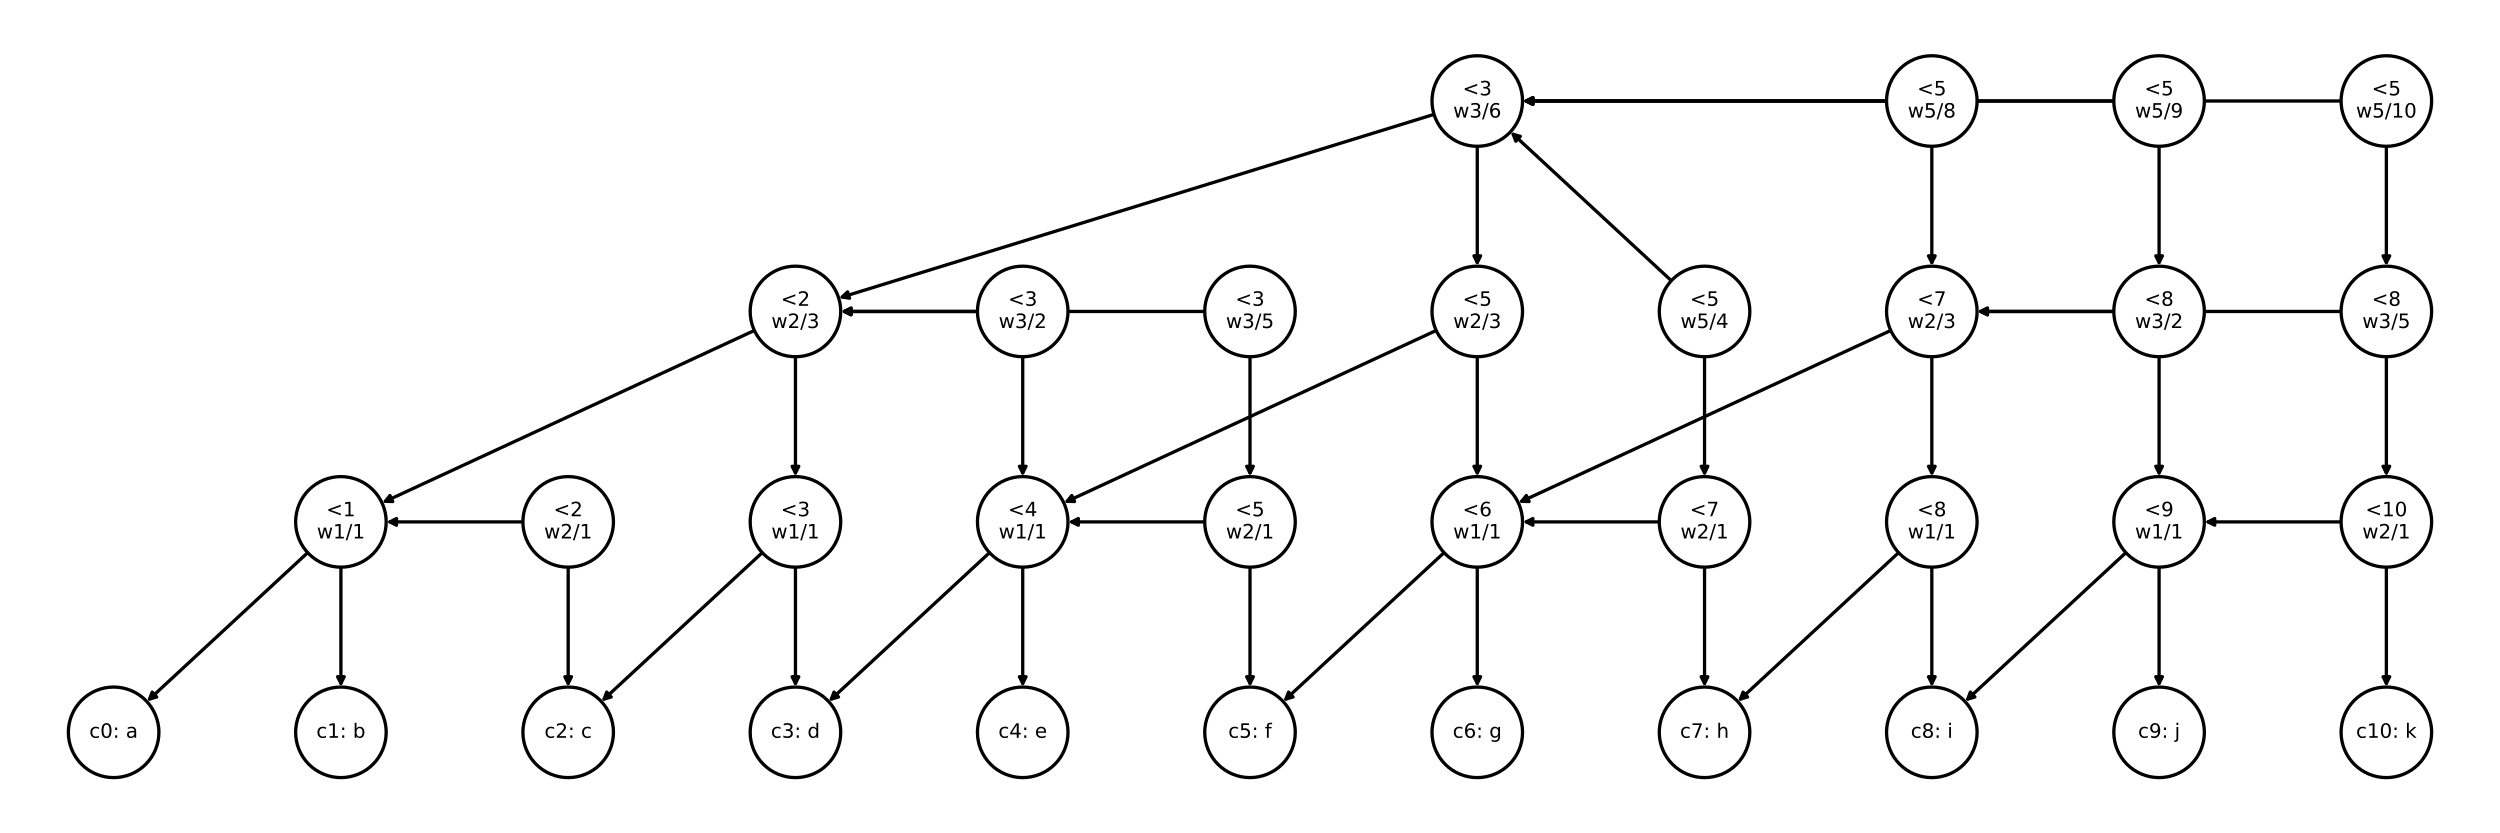 <?xml version="1.0" encoding="utf-8" standalone="no"?>
<!DOCTYPE svg PUBLIC "-//W3C//DTD SVG 1.1//EN"
  "http://www.w3.org/Graphics/SVG/1.1/DTD/svg11.dtd">
<!-- Created with matplotlib (https://matplotlib.org/) -->
<svg height="504pt" version="1.1" viewBox="0 0 1512 504" width="1512pt" xmlns="http://www.w3.org/2000/svg" xmlns:xlink="http://www.w3.org/1999/xlink">
 <defs>
  <style type="text/css">
*{stroke-linecap:butt;stroke-linejoin:round;}
  </style>
 </defs>
 <g id="figure_1">
  <g id="patch_1">
   <path d="M 0 504 
L 1512 504 
L 1512 0 
L 0 0 
z
" style="fill:#ffffff;"/>
  </g>
  <g id="axes_1">
   <g id="patch_2">
    <path clip-path="url(#p9172c54cca)" d="M 1168.364 315.636 
Q 1168.364 365.579 1168.364 413.287 
" style="fill:none;stroke:#000000;stroke-linecap:round;stroke-width:2;"/>
    <path clip-path="url(#p9172c54cca)" d="M 1170.364 409.287 
L 1168.364 413.287 
L 1166.364 409.287 
L 1170.364 409.287 
z
" style="stroke:#000000;stroke-linecap:round;stroke-width:2;"/>
   </g>
   <g id="patch_3">
    <path clip-path="url(#p9172c54cca)" d="M 1168.364 315.636 
Q 1109.684 369.969 1052.645 422.783 
" style="fill:none;stroke:#000000;stroke-linecap:round;stroke-width:2;"/>
    <path clip-path="url(#p9172c54cca)" d="M 1056.939 421.533 
L 1052.645 422.783 
L 1054.221 418.598 
L 1056.939 421.533 
z
" style="stroke:#000000;stroke-linecap:round;stroke-width:2;"/>
   </g>
   <g id="patch_4">
    <path clip-path="url(#p9172c54cca)" d="M 1030.909 315.636 
Q 975.876 315.636 923.078 315.636 
" style="fill:none;stroke:#000000;stroke-linecap:round;stroke-width:2;"/>
    <path clip-path="url(#p9172c54cca)" d="M 927.078 317.636 
L 923.078 315.636 
L 927.078 313.636 
L 927.078 317.636 
z
" style="stroke:#000000;stroke-linecap:round;stroke-width:2;"/>
   </g>
   <g id="patch_5">
    <path clip-path="url(#p9172c54cca)" d="M 1030.909 315.636 
Q 1030.909 365.579 1030.909 413.287 
" style="fill:none;stroke:#000000;stroke-linecap:round;stroke-width:2;"/>
    <path clip-path="url(#p9172c54cca)" d="M 1032.909 409.287 
L 1030.909 413.287 
L 1028.909 409.287 
L 1032.909 409.287 
z
" style="stroke:#000000;stroke-linecap:round;stroke-width:2;"/>
   </g>
   <g id="patch_6">
    <path clip-path="url(#p9172c54cca)" d="M 481.091 188.364 
Q 356.063 246.247 233.065 303.19 
" style="fill:none;stroke:#000000;stroke-linecap:round;stroke-width:2;"/>
    <path clip-path="url(#p9172c54cca)" d="M 237.535 303.325 
L 233.065 303.19 
L 235.855 299.695 
L 237.535 303.325 
z
" style="stroke:#000000;stroke-linecap:round;stroke-width:2;"/>
   </g>
   <g id="patch_7">
    <path clip-path="url(#p9172c54cca)" d="M 481.091 188.364 
Q 481.091 238.307 481.091 286.014 
" style="fill:none;stroke:#000000;stroke-linecap:round;stroke-width:2;"/>
    <path clip-path="url(#p9172c54cca)" d="M 483.091 282.014 
L 481.091 286.014 
L 479.091 282.014 
L 483.091 282.014 
z
" style="stroke:#000000;stroke-linecap:round;stroke-width:2;"/>
   </g>
   <g id="patch_8">
    <path clip-path="url(#p9172c54cca)" d="M 1168.364 61.091 
Q 1168.364 111.034 1168.364 158.741 
" style="fill:none;stroke:#000000;stroke-linecap:round;stroke-width:2;"/>
    <path clip-path="url(#p9172c54cca)" d="M 1170.364 154.741 
L 1168.364 158.741 
L 1166.364 154.741 
L 1170.364 154.741 
z
" style="stroke:#000000;stroke-linecap:round;stroke-width:2;"/>
   </g>
   <g id="patch_9">
    <path clip-path="url(#p9172c54cca)" d="M 1168.364 61.091 
Q 1044.603 61.091 923.078 61.091 
" style="fill:none;stroke:#000000;stroke-linecap:round;stroke-width:2;"/>
    <path clip-path="url(#p9172c54cca)" d="M 927.078 63.091 
L 923.078 61.091 
L 927.078 59.091 
L 927.078 63.091 
z
" style="stroke:#000000;stroke-linecap:round;stroke-width:2;"/>
   </g>
   <g id="patch_10">
    <path clip-path="url(#p9172c54cca)" d="M 893.455 61.091 
Q 700.356 120.689 509.394 179.628 
" style="fill:none;stroke:#000000;stroke-linecap:round;stroke-width:2;"/>
    <path clip-path="url(#p9172c54cca)" d="M 513.805 180.36 
L 509.394 179.628 
L 512.626 176.538 
L 513.805 180.36 
z
" style="stroke:#000000;stroke-linecap:round;stroke-width:2;"/>
   </g>
   <g id="patch_11">
    <path clip-path="url(#p9172c54cca)" d="M 893.455 61.091 
Q 893.455 111.034 893.455 158.741 
" style="fill:none;stroke:#000000;stroke-linecap:round;stroke-width:2;"/>
    <path clip-path="url(#p9172c54cca)" d="M 895.455 154.741 
L 893.455 158.741 
L 891.455 154.741 
L 895.455 154.741 
z
" style="stroke:#000000;stroke-linecap:round;stroke-width:2;"/>
   </g>
   <g id="patch_12">
    <path clip-path="url(#p9172c54cca)" d="M 1305.818 61.091 
Q 1113.33 61.091 923.077 61.091 
" style="fill:none;stroke:#000000;stroke-linecap:round;stroke-width:2;"/>
    <path clip-path="url(#p9172c54cca)" d="M 927.077 63.091 
L 923.077 61.091 
L 927.077 59.091 
L 927.077 63.091 
z
" style="stroke:#000000;stroke-linecap:round;stroke-width:2;"/>
   </g>
   <g id="patch_13">
    <path clip-path="url(#p9172c54cca)" d="M 1305.818 61.091 
Q 1305.818 111.034 1305.818 158.741 
" style="fill:none;stroke:#000000;stroke-linecap:round;stroke-width:2;"/>
    <path clip-path="url(#p9172c54cca)" d="M 1307.818 154.741 
L 1305.818 158.741 
L 1303.818 154.741 
L 1307.818 154.741 
z
" style="stroke:#000000;stroke-linecap:round;stroke-width:2;"/>
   </g>
   <g id="patch_14">
    <path clip-path="url(#p9172c54cca)" d="M 893.455 315.636 
Q 893.455 365.579 893.455 413.287 
" style="fill:none;stroke:#000000;stroke-linecap:round;stroke-width:2;"/>
    <path clip-path="url(#p9172c54cca)" d="M 895.455 409.287 
L 893.455 413.287 
L 891.455 409.287 
L 895.455 409.287 
z
" style="stroke:#000000;stroke-linecap:round;stroke-width:2;"/>
   </g>
   <g id="patch_15">
    <path clip-path="url(#p9172c54cca)" d="M 893.455 315.636 
Q 834.775 369.969 777.736 422.783 
" style="fill:none;stroke:#000000;stroke-linecap:round;stroke-width:2;"/>
    <path clip-path="url(#p9172c54cca)" d="M 782.03 421.533 
L 777.736 422.783 
L 779.312 418.598 
L 782.03 421.533 
z
" style="stroke:#000000;stroke-linecap:round;stroke-width:2;"/>
   </g>
   <g id="patch_16">
    <path clip-path="url(#p9172c54cca)" d="M 1443.273 188.364 
Q 1319.512 188.364 1197.987 188.364 
" style="fill:none;stroke:#000000;stroke-linecap:round;stroke-width:2;"/>
    <path clip-path="url(#p9172c54cca)" d="M 1201.987 190.364 
L 1197.987 188.364 
L 1201.987 186.364 
L 1201.987 190.364 
z
" style="stroke:#000000;stroke-linecap:round;stroke-width:2;"/>
   </g>
   <g id="patch_17">
    <path clip-path="url(#p9172c54cca)" d="M 1443.273 188.364 
Q 1443.273 238.307 1443.273 286.014 
" style="fill:none;stroke:#000000;stroke-linecap:round;stroke-width:2;"/>
    <path clip-path="url(#p9172c54cca)" d="M 1445.273 282.014 
L 1443.273 286.014 
L 1441.273 282.014 
L 1445.273 282.014 
z
" style="stroke:#000000;stroke-linecap:round;stroke-width:2;"/>
   </g>
   <g id="patch_18">
    <path clip-path="url(#p9172c54cca)" d="M 756 315.636 
Q 756 365.579 756 413.287 
" style="fill:none;stroke:#000000;stroke-linecap:round;stroke-width:2;"/>
    <path clip-path="url(#p9172c54cca)" d="M 758 409.287 
L 756 413.287 
L 754 409.287 
L 758 409.287 
z
" style="stroke:#000000;stroke-linecap:round;stroke-width:2;"/>
   </g>
   <g id="patch_19">
    <path clip-path="url(#p9172c54cca)" d="M 756 315.636 
Q 700.967 315.636 648.169 315.636 
" style="fill:none;stroke:#000000;stroke-linecap:round;stroke-width:2;"/>
    <path clip-path="url(#p9172c54cca)" d="M 652.169 317.636 
L 648.169 315.636 
L 652.169 313.636 
L 652.169 317.636 
z
" style="stroke:#000000;stroke-linecap:round;stroke-width:2;"/>
   </g>
   <g id="patch_20">
    <path clip-path="url(#p9172c54cca)" d="M 206.182 315.636 
Q 147.502 369.969 90.463 422.783 
" style="fill:none;stroke:#000000;stroke-linecap:round;stroke-width:2;"/>
    <path clip-path="url(#p9172c54cca)" d="M 94.757 421.533 
L 90.463 422.783 
L 92.039 418.598 
L 94.757 421.533 
z
" style="stroke:#000000;stroke-linecap:round;stroke-width:2;"/>
   </g>
   <g id="patch_21">
    <path clip-path="url(#p9172c54cca)" d="M 206.182 315.636 
Q 206.182 365.579 206.182 413.287 
" style="fill:none;stroke:#000000;stroke-linecap:round;stroke-width:2;"/>
    <path clip-path="url(#p9172c54cca)" d="M 208.182 409.287 
L 206.182 413.287 
L 204.182 409.287 
L 208.182 409.287 
z
" style="stroke:#000000;stroke-linecap:round;stroke-width:2;"/>
   </g>
   <g id="patch_22">
    <path clip-path="url(#p9172c54cca)" d="M 618.545 188.364 
Q 563.512 188.364 510.715 188.364 
" style="fill:none;stroke:#000000;stroke-linecap:round;stroke-width:2;"/>
    <path clip-path="url(#p9172c54cca)" d="M 514.715 190.364 
L 510.715 188.364 
L 514.715 186.364 
L 514.715 190.364 
z
" style="stroke:#000000;stroke-linecap:round;stroke-width:2;"/>
   </g>
   <g id="patch_23">
    <path clip-path="url(#p9172c54cca)" d="M 618.545 188.364 
Q 618.545 238.307 618.545 286.014 
" style="fill:none;stroke:#000000;stroke-linecap:round;stroke-width:2;"/>
    <path clip-path="url(#p9172c54cca)" d="M 620.545 282.014 
L 618.545 286.014 
L 616.545 282.014 
L 620.545 282.014 
z
" style="stroke:#000000;stroke-linecap:round;stroke-width:2;"/>
   </g>
   <g id="patch_24">
    <path clip-path="url(#p9172c54cca)" d="M 1030.909 188.364 
Q 972.229 134.031 915.19 81.217 
" style="fill:none;stroke:#000000;stroke-linecap:round;stroke-width:2;"/>
    <path clip-path="url(#p9172c54cca)" d="M 916.767 85.402 
L 915.19 81.217 
L 919.484 82.467 
L 916.767 85.402 
z
" style="stroke:#000000;stroke-linecap:round;stroke-width:2;"/>
   </g>
   <g id="patch_25">
    <path clip-path="url(#p9172c54cca)" d="M 1030.909 188.364 
Q 1030.909 238.307 1030.909 286.014 
" style="fill:none;stroke:#000000;stroke-linecap:round;stroke-width:2;"/>
    <path clip-path="url(#p9172c54cca)" d="M 1032.909 282.014 
L 1030.909 286.014 
L 1028.909 282.014 
L 1032.909 282.014 
z
" style="stroke:#000000;stroke-linecap:round;stroke-width:2;"/>
   </g>
   <g id="patch_26">
    <path clip-path="url(#p9172c54cca)" d="M 1168.364 188.364 
Q 1043.336 246.247 920.338 303.19 
" style="fill:none;stroke:#000000;stroke-linecap:round;stroke-width:2;"/>
    <path clip-path="url(#p9172c54cca)" d="M 924.808 303.325 
L 920.338 303.19 
L 923.127 299.695 
L 924.808 303.325 
z
" style="stroke:#000000;stroke-linecap:round;stroke-width:2;"/>
   </g>
   <g id="patch_27">
    <path clip-path="url(#p9172c54cca)" d="M 1168.364 188.364 
Q 1168.364 238.307 1168.364 286.014 
" style="fill:none;stroke:#000000;stroke-linecap:round;stroke-width:2;"/>
    <path clip-path="url(#p9172c54cca)" d="M 1170.364 282.014 
L 1168.364 286.014 
L 1166.364 282.014 
L 1170.364 282.014 
z
" style="stroke:#000000;stroke-linecap:round;stroke-width:2;"/>
   </g>
   <g id="patch_28">
    <path clip-path="url(#p9172c54cca)" d="M 618.545 315.636 
Q 618.545 365.579 618.545 413.287 
" style="fill:none;stroke:#000000;stroke-linecap:round;stroke-width:2;"/>
    <path clip-path="url(#p9172c54cca)" d="M 620.545 409.287 
L 618.545 413.287 
L 616.545 409.287 
L 620.545 409.287 
z
" style="stroke:#000000;stroke-linecap:round;stroke-width:2;"/>
   </g>
   <g id="patch_29">
    <path clip-path="url(#p9172c54cca)" d="M 618.545 315.636 
Q 559.866 369.969 502.827 422.783 
" style="fill:none;stroke:#000000;stroke-linecap:round;stroke-width:2;"/>
    <path clip-path="url(#p9172c54cca)" d="M 507.121 421.533 
L 502.827 422.783 
L 504.403 418.598 
L 507.121 421.533 
z
" style="stroke:#000000;stroke-linecap:round;stroke-width:2;"/>
   </g>
   <g id="patch_30">
    <path clip-path="url(#p9172c54cca)" d="M 893.455 188.364 
Q 893.455 238.307 893.455 286.014 
" style="fill:none;stroke:#000000;stroke-linecap:round;stroke-width:2;"/>
    <path clip-path="url(#p9172c54cca)" d="M 895.455 282.014 
L 893.455 286.014 
L 891.455 282.014 
L 895.455 282.014 
z
" style="stroke:#000000;stroke-linecap:round;stroke-width:2;"/>
   </g>
   <g id="patch_31">
    <path clip-path="url(#p9172c54cca)" d="M 893.455 188.364 
Q 768.427 246.247 645.429 303.19 
" style="fill:none;stroke:#000000;stroke-linecap:round;stroke-width:2;"/>
    <path clip-path="url(#p9172c54cca)" d="M 649.899 303.325 
L 645.429 303.19 
L 648.218 299.695 
L 649.899 303.325 
z
" style="stroke:#000000;stroke-linecap:round;stroke-width:2;"/>
   </g>
   <g id="patch_32">
    <path clip-path="url(#p9172c54cca)" d="M 481.091 315.636 
Q 481.091 365.579 481.091 413.287 
" style="fill:none;stroke:#000000;stroke-linecap:round;stroke-width:2;"/>
    <path clip-path="url(#p9172c54cca)" d="M 483.091 409.287 
L 481.091 413.287 
L 479.091 409.287 
L 483.091 409.287 
z
" style="stroke:#000000;stroke-linecap:round;stroke-width:2;"/>
   </g>
   <g id="patch_33">
    <path clip-path="url(#p9172c54cca)" d="M 481.091 315.636 
Q 422.411 369.969 365.372 422.783 
" style="fill:none;stroke:#000000;stroke-linecap:round;stroke-width:2;"/>
    <path clip-path="url(#p9172c54cca)" d="M 369.666 421.533 
L 365.372 422.783 
L 366.948 418.598 
L 369.666 421.533 
z
" style="stroke:#000000;stroke-linecap:round;stroke-width:2;"/>
   </g>
   <g id="patch_34">
    <path clip-path="url(#p9172c54cca)" d="M 1305.818 315.636 
Q 1247.138 369.969 1190.099 422.783 
" style="fill:none;stroke:#000000;stroke-linecap:round;stroke-width:2;"/>
    <path clip-path="url(#p9172c54cca)" d="M 1194.393 421.533 
L 1190.099 422.783 
L 1191.676 418.598 
L 1194.393 421.533 
z
" style="stroke:#000000;stroke-linecap:round;stroke-width:2;"/>
   </g>
   <g id="patch_35">
    <path clip-path="url(#p9172c54cca)" d="M 1305.818 315.636 
Q 1305.818 365.579 1305.818 413.287 
" style="fill:none;stroke:#000000;stroke-linecap:round;stroke-width:2;"/>
    <path clip-path="url(#p9172c54cca)" d="M 1307.818 409.287 
L 1305.818 413.287 
L 1303.818 409.287 
L 1307.818 409.287 
z
" style="stroke:#000000;stroke-linecap:round;stroke-width:2;"/>
   </g>
   <g id="patch_36">
    <path clip-path="url(#p9172c54cca)" d="M 343.636 315.636 
Q 288.603 315.636 235.806 315.636 
" style="fill:none;stroke:#000000;stroke-linecap:round;stroke-width:2;"/>
    <path clip-path="url(#p9172c54cca)" d="M 239.806 317.636 
L 235.806 315.636 
L 239.806 313.636 
L 239.806 317.636 
z
" style="stroke:#000000;stroke-linecap:round;stroke-width:2;"/>
   </g>
   <g id="patch_37">
    <path clip-path="url(#p9172c54cca)" d="M 343.636 315.636 
Q 343.636 365.579 343.636 413.287 
" style="fill:none;stroke:#000000;stroke-linecap:round;stroke-width:2;"/>
    <path clip-path="url(#p9172c54cca)" d="M 345.636 409.287 
L 343.636 413.287 
L 341.636 409.287 
L 345.636 409.287 
z
" style="stroke:#000000;stroke-linecap:round;stroke-width:2;"/>
   </g>
   <g id="patch_38">
    <path clip-path="url(#p9172c54cca)" d="M 756 188.364 
Q 632.239 188.364 510.715 188.364 
" style="fill:none;stroke:#000000;stroke-linecap:round;stroke-width:2;"/>
    <path clip-path="url(#p9172c54cca)" d="M 514.715 190.364 
L 510.715 188.364 
L 514.715 186.364 
L 514.715 190.364 
z
" style="stroke:#000000;stroke-linecap:round;stroke-width:2;"/>
   </g>
   <g id="patch_39">
    <path clip-path="url(#p9172c54cca)" d="M 756 188.364 
Q 756 238.307 756 286.014 
" style="fill:none;stroke:#000000;stroke-linecap:round;stroke-width:2;"/>
    <path clip-path="url(#p9172c54cca)" d="M 758 282.014 
L 756 286.014 
L 754 282.014 
L 758 282.014 
z
" style="stroke:#000000;stroke-linecap:round;stroke-width:2;"/>
   </g>
   <g id="patch_40">
    <path clip-path="url(#p9172c54cca)" d="M 1305.818 188.364 
Q 1250.785 188.364 1197.987 188.364 
" style="fill:none;stroke:#000000;stroke-linecap:round;stroke-width:2;"/>
    <path clip-path="url(#p9172c54cca)" d="M 1201.987 190.364 
L 1197.987 188.364 
L 1201.987 186.364 
L 1201.987 190.364 
z
" style="stroke:#000000;stroke-linecap:round;stroke-width:2;"/>
   </g>
   <g id="patch_41">
    <path clip-path="url(#p9172c54cca)" d="M 1305.818 188.364 
Q 1305.818 238.307 1305.818 286.014 
" style="fill:none;stroke:#000000;stroke-linecap:round;stroke-width:2;"/>
    <path clip-path="url(#p9172c54cca)" d="M 1307.818 282.014 
L 1305.818 286.014 
L 1303.818 282.014 
L 1307.818 282.014 
z
" style="stroke:#000000;stroke-linecap:round;stroke-width:2;"/>
   </g>
   <g id="patch_42">
    <path clip-path="url(#p9172c54cca)" d="M 1443.273 61.091 
Q 1182.057 61.091 923.078 61.091 
" style="fill:none;stroke:#000000;stroke-linecap:round;stroke-width:2;"/>
    <path clip-path="url(#p9172c54cca)" d="M 927.078 63.091 
L 923.078 61.091 
L 927.078 59.091 
L 927.078 63.091 
z
" style="stroke:#000000;stroke-linecap:round;stroke-width:2;"/>
   </g>
   <g id="patch_43">
    <path clip-path="url(#p9172c54cca)" d="M 1443.273 61.091 
Q 1443.273 111.034 1443.273 158.741 
" style="fill:none;stroke:#000000;stroke-linecap:round;stroke-width:2;"/>
    <path clip-path="url(#p9172c54cca)" d="M 1445.273 154.741 
L 1443.273 158.741 
L 1441.273 154.741 
L 1445.273 154.741 
z
" style="stroke:#000000;stroke-linecap:round;stroke-width:2;"/>
   </g>
   <g id="patch_44">
    <path clip-path="url(#p9172c54cca)" d="M 1443.273 315.636 
Q 1388.239 315.636 1335.442 315.636 
" style="fill:none;stroke:#000000;stroke-linecap:round;stroke-width:2;"/>
    <path clip-path="url(#p9172c54cca)" d="M 1339.442 317.636 
L 1335.442 315.636 
L 1339.442 313.636 
L 1339.442 317.636 
z
" style="stroke:#000000;stroke-linecap:round;stroke-width:2;"/>
   </g>
   <g id="patch_45">
    <path clip-path="url(#p9172c54cca)" d="M 1443.273 315.636 
Q 1443.273 365.579 1443.273 413.287 
" style="fill:none;stroke:#000000;stroke-linecap:round;stroke-width:2;"/>
    <path clip-path="url(#p9172c54cca)" d="M 1445.273 409.287 
L 1443.273 413.287 
L 1441.273 409.287 
L 1445.273 409.287 
z
" style="stroke:#000000;stroke-linecap:round;stroke-width:2;"/>
   </g>
   <g id="PathCollection_1">
    <defs>
     <path d="M 0 27.386 
C 7.263 27.386 14.229 24.501 19.365 19.365 
C 24.501 14.229 27.386 7.263 27.386 0 
C 27.386 -7.263 24.501 -14.229 19.365 -19.365 
C 14.229 -24.501 7.263 -27.386 0 -27.386 
C -7.263 -27.386 -14.229 -24.501 -19.365 -19.365 
C -24.501 -14.229 -27.386 -7.263 -27.386 0 
C -27.386 7.263 -24.501 14.229 -19.365 19.365 
C -14.229 24.501 -7.263 27.386 0 27.386 
z
" id="md5eb8a6f11" style="stroke:#000000;stroke-width:2;"/>
    </defs>
    <g clip-path="url(#p9172c54cca)">
     <use style="fill:#ffffff;stroke:#000000;stroke-width:2;" x="481.091" xlink:href="#md5eb8a6f11" y="442.909"/>
     <use style="fill:#ffffff;stroke:#000000;stroke-width:2;" x="68.727" xlink:href="#md5eb8a6f11" y="442.909"/>
     <use style="fill:#ffffff;stroke:#000000;stroke-width:2;" x="1168.364" xlink:href="#md5eb8a6f11" y="315.636"/>
     <use style="fill:#ffffff;stroke:#000000;stroke-width:2;" x="1030.909" xlink:href="#md5eb8a6f11" y="315.636"/>
     <use style="fill:#ffffff;stroke:#000000;stroke-width:2;" x="481.091" xlink:href="#md5eb8a6f11" y="188.364"/>
     <use style="fill:#ffffff;stroke:#000000;stroke-width:2;" x="1168.364" xlink:href="#md5eb8a6f11" y="61.091"/>
     <use style="fill:#ffffff;stroke:#000000;stroke-width:2;" x="893.455" xlink:href="#md5eb8a6f11" y="61.091"/>
     <use style="fill:#ffffff;stroke:#000000;stroke-width:2;" x="343.636" xlink:href="#md5eb8a6f11" y="442.909"/>
     <use style="fill:#ffffff;stroke:#000000;stroke-width:2;" x="1305.818" xlink:href="#md5eb8a6f11" y="61.091"/>
     <use style="fill:#ffffff;stroke:#000000;stroke-width:2;" x="893.455" xlink:href="#md5eb8a6f11" y="315.636"/>
     <use style="fill:#ffffff;stroke:#000000;stroke-width:2;" x="1305.818" xlink:href="#md5eb8a6f11" y="442.909"/>
     <use style="fill:#ffffff;stroke:#000000;stroke-width:2;" x="1443.273" xlink:href="#md5eb8a6f11" y="188.364"/>
     <use style="fill:#ffffff;stroke:#000000;stroke-width:2;" x="618.545" xlink:href="#md5eb8a6f11" y="442.909"/>
     <use style="fill:#ffffff;stroke:#000000;stroke-width:2;" x="756" xlink:href="#md5eb8a6f11" y="315.636"/>
     <use style="fill:#ffffff;stroke:#000000;stroke-width:2;" x="206.182" xlink:href="#md5eb8a6f11" y="315.636"/>
     <use style="fill:#ffffff;stroke:#000000;stroke-width:2;" x="1443.273" xlink:href="#md5eb8a6f11" y="442.909"/>
     <use style="fill:#ffffff;stroke:#000000;stroke-width:2;" x="1030.909" xlink:href="#md5eb8a6f11" y="442.909"/>
     <use style="fill:#ffffff;stroke:#000000;stroke-width:2;" x="618.545" xlink:href="#md5eb8a6f11" y="188.364"/>
     <use style="fill:#ffffff;stroke:#000000;stroke-width:2;" x="1168.364" xlink:href="#md5eb8a6f11" y="442.909"/>
     <use style="fill:#ffffff;stroke:#000000;stroke-width:2;" x="1030.909" xlink:href="#md5eb8a6f11" y="188.364"/>
     <use style="fill:#ffffff;stroke:#000000;stroke-width:2;" x="1168.364" xlink:href="#md5eb8a6f11" y="188.364"/>
     <use style="fill:#ffffff;stroke:#000000;stroke-width:2;" x="618.545" xlink:href="#md5eb8a6f11" y="315.636"/>
     <use style="fill:#ffffff;stroke:#000000;stroke-width:2;" x="893.455" xlink:href="#md5eb8a6f11" y="188.364"/>
     <use style="fill:#ffffff;stroke:#000000;stroke-width:2;" x="481.091" xlink:href="#md5eb8a6f11" y="315.636"/>
     <use style="fill:#ffffff;stroke:#000000;stroke-width:2;" x="1305.818" xlink:href="#md5eb8a6f11" y="315.636"/>
     <use style="fill:#ffffff;stroke:#000000;stroke-width:2;" x="893.455" xlink:href="#md5eb8a6f11" y="442.909"/>
     <use style="fill:#ffffff;stroke:#000000;stroke-width:2;" x="343.636" xlink:href="#md5eb8a6f11" y="315.636"/>
     <use style="fill:#ffffff;stroke:#000000;stroke-width:2;" x="756" xlink:href="#md5eb8a6f11" y="188.364"/>
     <use style="fill:#ffffff;stroke:#000000;stroke-width:2;" x="1305.818" xlink:href="#md5eb8a6f11" y="188.364"/>
     <use style="fill:#ffffff;stroke:#000000;stroke-width:2;" x="1443.273" xlink:href="#md5eb8a6f11" y="61.091"/>
     <use style="fill:#ffffff;stroke:#000000;stroke-width:2;" x="756" xlink:href="#md5eb8a6f11" y="442.909"/>
     <use style="fill:#ffffff;stroke:#000000;stroke-width:2;" x="206.182" xlink:href="#md5eb8a6f11" y="442.909"/>
     <use style="fill:#ffffff;stroke:#000000;stroke-width:2;" x="1443.273" xlink:href="#md5eb8a6f11" y="315.636"/>
    </g>
   </g>
   <g id="text_1">
    <g clip-path="url(#p9172c54cca)">
     <!-- c3: d -->
     <defs>
      <path d="M 48.781 52.594 
L 48.781 44.188 
Q 44.969 46.297 41.141 47.344 
Q 37.312 48.391 33.406 48.391 
Q 24.656 48.391 19.812 42.844 
Q 14.984 37.312 14.984 27.297 
Q 14.984 17.281 19.812 11.734 
Q 24.656 6.203 33.406 6.203 
Q 37.312 6.203 41.141 7.25 
Q 44.969 8.297 48.781 10.406 
L 48.781 2.094 
Q 45.016 0.344 40.984 -0.531 
Q 36.969 -1.422 32.422 -1.422 
Q 20.062 -1.422 12.781 6.344 
Q 5.516 14.109 5.516 27.297 
Q 5.516 40.672 12.859 48.328 
Q 20.219 56 33.016 56 
Q 37.156 56 41.109 55.141 
Q 45.062 54.297 48.781 52.594 
z
" id="DejaVuSans-99"/>
      <path d="M 40.578 39.312 
Q 47.656 37.797 51.625 33 
Q 55.609 28.219 55.609 21.188 
Q 55.609 10.406 48.188 4.484 
Q 40.766 -1.422 27.094 -1.422 
Q 22.516 -1.422 17.656 -0.516 
Q 12.797 0.391 7.625 2.203 
L 7.625 11.719 
Q 11.719 9.328 16.594 8.109 
Q 21.484 6.891 26.812 6.891 
Q 36.078 6.891 40.938 10.547 
Q 45.797 14.203 45.797 21.188 
Q 45.797 27.641 41.281 31.266 
Q 36.766 34.906 28.719 34.906 
L 20.219 34.906 
L 20.219 43.016 
L 29.109 43.016 
Q 36.375 43.016 40.234 45.922 
Q 44.094 48.828 44.094 54.297 
Q 44.094 59.906 40.109 62.906 
Q 36.141 65.922 28.719 65.922 
Q 24.656 65.922 20.016 65.031 
Q 15.375 64.156 9.812 62.312 
L 9.812 71.094 
Q 15.438 72.656 20.344 73.438 
Q 25.25 74.219 29.594 74.219 
Q 40.828 74.219 47.359 69.109 
Q 53.906 64.016 53.906 55.328 
Q 53.906 49.266 50.438 45.094 
Q 46.969 40.922 40.578 39.312 
z
" id="DejaVuSans-51"/>
      <path d="M 11.719 12.406 
L 22.016 12.406 
L 22.016 0 
L 11.719 0 
z
M 11.719 51.703 
L 22.016 51.703 
L 22.016 39.312 
L 11.719 39.312 
z
" id="DejaVuSans-58"/>
      <path id="DejaVuSans-32"/>
      <path d="M 45.406 46.391 
L 45.406 75.984 
L 54.391 75.984 
L 54.391 0 
L 45.406 0 
L 45.406 8.203 
Q 42.578 3.328 38.25 0.953 
Q 33.938 -1.422 27.875 -1.422 
Q 17.969 -1.422 11.734 6.484 
Q 5.516 14.406 5.516 27.297 
Q 5.516 40.188 11.734 48.094 
Q 17.969 56 27.875 56 
Q 33.938 56 38.25 53.625 
Q 42.578 51.266 45.406 46.391 
z
M 14.797 27.297 
Q 14.797 17.391 18.875 11.75 
Q 22.953 6.109 30.078 6.109 
Q 37.203 6.109 41.297 11.75 
Q 45.406 17.391 45.406 27.297 
Q 45.406 37.203 41.297 42.844 
Q 37.203 48.484 30.078 48.484 
Q 22.953 48.484 18.875 42.844 
Q 14.797 37.203 14.797 27.297 
z
" id="DejaVuSans-100"/>
     </defs>
     <g transform="translate(466.237 446.22)scale(0.12 -0.12)">
      <use xlink:href="#DejaVuSans-99"/>
      <use x="54.98" xlink:href="#DejaVuSans-51"/>
      <use x="118.604" xlink:href="#DejaVuSans-58"/>
      <use x="152.295" xlink:href="#DejaVuSans-32"/>
      <use x="184.082" xlink:href="#DejaVuSans-100"/>
     </g>
    </g>
   </g>
   <g id="text_2">
    <g clip-path="url(#p9172c54cca)">
     <!-- c0: a -->
     <defs>
      <path d="M 31.781 66.406 
Q 24.172 66.406 20.328 58.906 
Q 16.5 51.422 16.5 36.375 
Q 16.5 21.391 20.328 13.891 
Q 24.172 6.391 31.781 6.391 
Q 39.453 6.391 43.281 13.891 
Q 47.125 21.391 47.125 36.375 
Q 47.125 51.422 43.281 58.906 
Q 39.453 66.406 31.781 66.406 
z
M 31.781 74.219 
Q 44.047 74.219 50.516 64.516 
Q 56.984 54.828 56.984 36.375 
Q 56.984 17.969 50.516 8.266 
Q 44.047 -1.422 31.781 -1.422 
Q 19.531 -1.422 13.062 8.266 
Q 6.594 17.969 6.594 36.375 
Q 6.594 54.828 13.062 64.516 
Q 19.531 74.219 31.781 74.219 
z
" id="DejaVuSans-48"/>
      <path d="M 34.281 27.484 
Q 23.391 27.484 19.188 25 
Q 14.984 22.516 14.984 16.5 
Q 14.984 11.719 18.141 8.906 
Q 21.297 6.109 26.703 6.109 
Q 34.188 6.109 38.703 11.406 
Q 43.219 16.703 43.219 25.484 
L 43.219 27.484 
z
M 52.203 31.203 
L 52.203 0 
L 43.219 0 
L 43.219 8.297 
Q 40.141 3.328 35.547 0.953 
Q 30.953 -1.422 24.312 -1.422 
Q 15.922 -1.422 10.953 3.297 
Q 6 8.016 6 15.922 
Q 6 25.141 12.172 29.828 
Q 18.359 34.516 30.609 34.516 
L 43.219 34.516 
L 43.219 35.406 
Q 43.219 41.609 39.141 45 
Q 35.062 48.391 27.688 48.391 
Q 23 48.391 18.547 47.266 
Q 14.109 46.141 10.016 43.891 
L 10.016 52.203 
Q 14.938 54.109 19.578 55.047 
Q 24.219 56 28.609 56 
Q 40.484 56 46.344 49.844 
Q 52.203 43.703 52.203 31.203 
z
" id="DejaVuSans-97"/>
     </defs>
     <g transform="translate(54.006 446.22)scale(0.12 -0.12)">
      <use xlink:href="#DejaVuSans-99"/>
      <use x="54.98" xlink:href="#DejaVuSans-48"/>
      <use x="118.604" xlink:href="#DejaVuSans-58"/>
      <use x="152.295" xlink:href="#DejaVuSans-32"/>
      <use x="184.082" xlink:href="#DejaVuSans-97"/>
     </g>
    </g>
   </g>
   <g id="text_3">
    <g clip-path="url(#p9172c54cca)">
     <!-- &lt;8 -->
     <defs>
      <path d="M 73.188 49.219 
L 22.797 31.297 
L 73.188 13.484 
L 73.188 4.594 
L 10.594 27.297 
L 10.594 35.406 
L 73.188 58.109 
z
" id="DejaVuSans-60"/>
      <path d="M 31.781 34.625 
Q 24.75 34.625 20.719 30.859 
Q 16.703 27.094 16.703 20.516 
Q 16.703 13.922 20.719 10.156 
Q 24.75 6.391 31.781 6.391 
Q 38.812 6.391 42.859 10.172 
Q 46.922 13.969 46.922 20.516 
Q 46.922 27.094 42.891 30.859 
Q 38.875 34.625 31.781 34.625 
z
M 21.922 38.812 
Q 15.578 40.375 12.031 44.719 
Q 8.5 49.078 8.5 55.328 
Q 8.5 64.062 14.719 69.141 
Q 20.953 74.219 31.781 74.219 
Q 42.672 74.219 48.875 69.141 
Q 55.078 64.062 55.078 55.328 
Q 55.078 49.078 51.531 44.719 
Q 48 40.375 41.703 38.812 
Q 48.828 37.156 52.797 32.312 
Q 56.781 27.484 56.781 20.516 
Q 56.781 9.906 50.312 4.234 
Q 43.844 -1.422 31.781 -1.422 
Q 19.734 -1.422 13.25 4.234 
Q 6.781 9.906 6.781 20.516 
Q 6.781 27.484 10.781 32.312 
Q 14.797 37.156 21.922 38.812 
z
M 18.312 54.391 
Q 18.312 48.734 21.844 45.562 
Q 25.391 42.391 31.781 42.391 
Q 38.141 42.391 41.719 45.562 
Q 45.312 48.734 45.312 54.391 
Q 45.312 60.062 41.719 63.234 
Q 38.141 66.406 31.781 66.406 
Q 25.391 66.406 21.844 63.234 
Q 18.312 60.062 18.312 54.391 
z
" id="DejaVuSans-56"/>
     </defs>
     <g transform="translate(1159.518 312.229)scale(0.12 -0.12)">
      <use xlink:href="#DejaVuSans-60"/>
      <use x="83.789" xlink:href="#DejaVuSans-56"/>
     </g>
    </g>
    <g clip-path="url(#p9172c54cca)">
     <!-- w1/1 -->
     <defs>
      <path d="M 4.203 54.688 
L 13.188 54.688 
L 24.422 12.016 
L 35.594 54.688 
L 46.188 54.688 
L 57.422 12.016 
L 68.609 54.688 
L 77.594 54.688 
L 63.281 0 
L 52.688 0 
L 40.922 44.828 
L 29.109 0 
L 18.5 0 
z
" id="DejaVuSans-119"/>
      <path d="M 12.406 8.297 
L 28.516 8.297 
L 28.516 63.922 
L 10.984 60.406 
L 10.984 69.391 
L 28.422 72.906 
L 38.281 72.906 
L 38.281 8.297 
L 54.391 8.297 
L 54.391 0 
L 12.406 0 
z
" id="DejaVuSans-49"/>
      <path d="M 25.391 72.906 
L 33.688 72.906 
L 8.297 -9.281 
L 0 -9.281 
z
" id="DejaVuSans-47"/>
     </defs>
     <g transform="translate(1153.801 325.666)scale(0.12 -0.12)">
      <use xlink:href="#DejaVuSans-119"/>
      <use x="81.787" xlink:href="#DejaVuSans-49"/>
      <use x="145.41" xlink:href="#DejaVuSans-47"/>
      <use x="179.102" xlink:href="#DejaVuSans-49"/>
     </g>
    </g>
   </g>
   <g id="text_4">
    <g clip-path="url(#p9172c54cca)">
     <!-- &lt;7 -->
     <defs>
      <path d="M 8.203 72.906 
L 55.078 72.906 
L 55.078 68.703 
L 28.609 0 
L 18.312 0 
L 43.219 64.594 
L 8.203 64.594 
z
" id="DejaVuSans-55"/>
     </defs>
     <g transform="translate(1022.064 312.229)scale(0.12 -0.12)">
      <use xlink:href="#DejaVuSans-60"/>
      <use x="83.789" xlink:href="#DejaVuSans-55"/>
     </g>
    </g>
    <g clip-path="url(#p9172c54cca)">
     <!-- w2/1 -->
     <defs>
      <path d="M 19.188 8.297 
L 53.609 8.297 
L 53.609 0 
L 7.328 0 
L 7.328 8.297 
Q 12.938 14.109 22.625 23.891 
Q 32.328 33.688 34.812 36.531 
Q 39.547 41.844 41.422 45.531 
Q 43.312 49.219 43.312 52.781 
Q 43.312 58.594 39.234 62.25 
Q 35.156 65.922 28.609 65.922 
Q 23.969 65.922 18.812 64.312 
Q 13.672 62.703 7.812 59.422 
L 7.812 69.391 
Q 13.766 71.781 18.938 73 
Q 24.125 74.219 28.422 74.219 
Q 39.75 74.219 46.484 68.547 
Q 53.219 62.891 53.219 53.422 
Q 53.219 48.922 51.531 44.891 
Q 49.859 40.875 45.406 35.406 
Q 44.188 33.984 37.641 27.219 
Q 31.109 20.453 19.188 8.297 
z
" id="DejaVuSans-50"/>
     </defs>
     <g transform="translate(1016.346 325.666)scale(0.12 -0.12)">
      <use xlink:href="#DejaVuSans-119"/>
      <use x="81.787" xlink:href="#DejaVuSans-50"/>
      <use x="145.41" xlink:href="#DejaVuSans-47"/>
      <use x="179.102" xlink:href="#DejaVuSans-49"/>
     </g>
    </g>
   </g>
   <g id="text_5">
    <g clip-path="url(#p9172c54cca)">
     <!-- &lt;2 -->
     <g transform="translate(472.246 184.956)scale(0.12 -0.12)">
      <use xlink:href="#DejaVuSans-60"/>
      <use x="83.789" xlink:href="#DejaVuSans-50"/>
     </g>
    </g>
    <g clip-path="url(#p9172c54cca)">
     <!-- w2/3 -->
     <g transform="translate(466.528 198.394)scale(0.12 -0.12)">
      <use xlink:href="#DejaVuSans-119"/>
      <use x="81.787" xlink:href="#DejaVuSans-50"/>
      <use x="145.41" xlink:href="#DejaVuSans-47"/>
      <use x="179.102" xlink:href="#DejaVuSans-51"/>
     </g>
    </g>
   </g>
   <g id="text_6">
    <g clip-path="url(#p9172c54cca)">
     <!-- &lt;5 -->
     <defs>
      <path d="M 10.797 72.906 
L 49.516 72.906 
L 49.516 64.594 
L 19.828 64.594 
L 19.828 46.734 
Q 21.969 47.469 24.109 47.828 
Q 26.266 48.188 28.422 48.188 
Q 40.625 48.188 47.75 41.5 
Q 54.891 34.812 54.891 23.391 
Q 54.891 11.625 47.562 5.094 
Q 40.234 -1.422 26.906 -1.422 
Q 22.312 -1.422 17.547 -0.641 
Q 12.797 0.141 7.719 1.703 
L 7.719 11.625 
Q 12.109 9.234 16.797 8.062 
Q 21.484 6.891 26.703 6.891 
Q 35.156 6.891 40.078 11.328 
Q 45.016 15.766 45.016 23.391 
Q 45.016 31 40.078 35.438 
Q 35.156 39.891 26.703 39.891 
Q 22.75 39.891 18.812 39.016 
Q 14.891 38.141 10.797 36.281 
z
" id="DejaVuSans-53"/>
     </defs>
     <g transform="translate(1159.518 57.683)scale(0.12 -0.12)">
      <use xlink:href="#DejaVuSans-60"/>
      <use x="83.789" xlink:href="#DejaVuSans-53"/>
     </g>
    </g>
    <g clip-path="url(#p9172c54cca)">
     <!-- w5/8 -->
     <g transform="translate(1153.801 71.121)scale(0.12 -0.12)">
      <use xlink:href="#DejaVuSans-119"/>
      <use x="81.787" xlink:href="#DejaVuSans-53"/>
      <use x="145.41" xlink:href="#DejaVuSans-47"/>
      <use x="179.102" xlink:href="#DejaVuSans-56"/>
     </g>
    </g>
   </g>
   <g id="text_7">
    <g clip-path="url(#p9172c54cca)">
     <!-- &lt;3 -->
     <g transform="translate(884.609 57.683)scale(0.12 -0.12)">
      <use xlink:href="#DejaVuSans-60"/>
      <use x="83.789" xlink:href="#DejaVuSans-51"/>
     </g>
    </g>
    <g clip-path="url(#p9172c54cca)">
     <!-- w3/6 -->
     <defs>
      <path d="M 33.016 40.375 
Q 26.375 40.375 22.484 35.828 
Q 18.609 31.297 18.609 23.391 
Q 18.609 15.531 22.484 10.953 
Q 26.375 6.391 33.016 6.391 
Q 39.656 6.391 43.531 10.953 
Q 47.406 15.531 47.406 23.391 
Q 47.406 31.297 43.531 35.828 
Q 39.656 40.375 33.016 40.375 
z
M 52.594 71.297 
L 52.594 62.312 
Q 48.875 64.062 45.094 64.984 
Q 41.312 65.922 37.594 65.922 
Q 27.828 65.922 22.672 59.328 
Q 17.531 52.734 16.797 39.406 
Q 19.672 43.656 24.016 45.922 
Q 28.375 48.188 33.594 48.188 
Q 44.578 48.188 50.953 41.516 
Q 57.328 34.859 57.328 23.391 
Q 57.328 12.156 50.688 5.359 
Q 44.047 -1.422 33.016 -1.422 
Q 20.359 -1.422 13.672 8.266 
Q 6.984 17.969 6.984 36.375 
Q 6.984 53.656 15.188 63.938 
Q 23.391 74.219 37.203 74.219 
Q 40.922 74.219 44.703 73.484 
Q 48.484 72.75 52.594 71.297 
z
" id="DejaVuSans-54"/>
     </defs>
     <g transform="translate(878.891 71.121)scale(0.12 -0.12)">
      <use xlink:href="#DejaVuSans-119"/>
      <use x="81.787" xlink:href="#DejaVuSans-51"/>
      <use x="145.41" xlink:href="#DejaVuSans-47"/>
      <use x="179.102" xlink:href="#DejaVuSans-54"/>
     </g>
    </g>
   </g>
   <g id="text_8">
    <g clip-path="url(#p9172c54cca)">
     <!-- c2: c -->
     <g transform="translate(329.293 446.22)scale(0.12 -0.12)">
      <use xlink:href="#DejaVuSans-99"/>
      <use x="54.98" xlink:href="#DejaVuSans-50"/>
      <use x="118.604" xlink:href="#DejaVuSans-58"/>
      <use x="152.295" xlink:href="#DejaVuSans-32"/>
      <use x="184.082" xlink:href="#DejaVuSans-99"/>
     </g>
    </g>
   </g>
   <g id="text_9">
    <g clip-path="url(#p9172c54cca)">
     <!-- &lt;5 -->
     <g transform="translate(1296.973 57.683)scale(0.12 -0.12)">
      <use xlink:href="#DejaVuSans-60"/>
      <use x="83.789" xlink:href="#DejaVuSans-53"/>
     </g>
    </g>
    <g clip-path="url(#p9172c54cca)">
     <!-- w5/9 -->
     <defs>
      <path d="M 10.984 1.516 
L 10.984 10.5 
Q 14.703 8.734 18.5 7.812 
Q 22.312 6.891 25.984 6.891 
Q 35.75 6.891 40.891 13.453 
Q 46.047 20.016 46.781 33.406 
Q 43.953 29.203 39.594 26.953 
Q 35.25 24.703 29.984 24.703 
Q 19.047 24.703 12.672 31.312 
Q 6.297 37.938 6.297 49.422 
Q 6.297 60.641 12.938 67.422 
Q 19.578 74.219 30.609 74.219 
Q 43.266 74.219 49.922 64.516 
Q 56.594 54.828 56.594 36.375 
Q 56.594 19.141 48.406 8.859 
Q 40.234 -1.422 26.422 -1.422 
Q 22.703 -1.422 18.891 -0.688 
Q 15.094 0.047 10.984 1.516 
z
M 30.609 32.422 
Q 37.25 32.422 41.125 36.953 
Q 45.016 41.5 45.016 49.422 
Q 45.016 57.281 41.125 61.844 
Q 37.25 66.406 30.609 66.406 
Q 23.969 66.406 20.094 61.844 
Q 16.219 57.281 16.219 49.422 
Q 16.219 41.5 20.094 36.953 
Q 23.969 32.422 30.609 32.422 
z
" id="DejaVuSans-57"/>
     </defs>
     <g transform="translate(1291.255 71.121)scale(0.12 -0.12)">
      <use xlink:href="#DejaVuSans-119"/>
      <use x="81.787" xlink:href="#DejaVuSans-53"/>
      <use x="145.41" xlink:href="#DejaVuSans-47"/>
      <use x="179.102" xlink:href="#DejaVuSans-57"/>
     </g>
    </g>
   </g>
   <g id="text_10">
    <g clip-path="url(#p9172c54cca)">
     <!-- &lt;6 -->
     <g transform="translate(884.609 312.229)scale(0.12 -0.12)">
      <use xlink:href="#DejaVuSans-60"/>
      <use x="83.789" xlink:href="#DejaVuSans-54"/>
     </g>
    </g>
    <g clip-path="url(#p9172c54cca)">
     <!-- w1/1 -->
     <g transform="translate(878.891 325.666)scale(0.12 -0.12)">
      <use xlink:href="#DejaVuSans-119"/>
      <use x="81.787" xlink:href="#DejaVuSans-49"/>
      <use x="145.41" xlink:href="#DejaVuSans-47"/>
      <use x="179.102" xlink:href="#DejaVuSans-49"/>
     </g>
    </g>
   </g>
   <g id="text_11">
    <g clip-path="url(#p9172c54cca)">
     <!-- c9: j -->
     <defs>
      <path d="M 9.422 54.688 
L 18.406 54.688 
L 18.406 -0.984 
Q 18.406 -11.422 14.422 -16.109 
Q 10.453 -20.797 1.609 -20.797 
L -1.812 -20.797 
L -1.812 -13.188 
L 0.594 -13.188 
Q 5.719 -13.188 7.562 -10.812 
Q 9.422 -8.453 9.422 -0.984 
z
M 9.422 75.984 
L 18.406 75.984 
L 18.406 64.594 
L 9.422 64.594 
z
" id="DejaVuSans-106"/>
     </defs>
     <g transform="translate(1293.107 446.22)scale(0.12 -0.12)">
      <use xlink:href="#DejaVuSans-99"/>
      <use x="54.98" xlink:href="#DejaVuSans-57"/>
      <use x="118.604" xlink:href="#DejaVuSans-58"/>
      <use x="152.295" xlink:href="#DejaVuSans-32"/>
      <use x="184.082" xlink:href="#DejaVuSans-106"/>
     </g>
    </g>
   </g>
   <g id="text_12">
    <g clip-path="url(#p9172c54cca)">
     <!-- &lt;8 -->
     <g transform="translate(1434.427 184.956)scale(0.12 -0.12)">
      <use xlink:href="#DejaVuSans-60"/>
      <use x="83.789" xlink:href="#DejaVuSans-56"/>
     </g>
    </g>
    <g clip-path="url(#p9172c54cca)">
     <!-- w3/5 -->
     <g transform="translate(1428.71 198.394)scale(0.12 -0.12)">
      <use xlink:href="#DejaVuSans-119"/>
      <use x="81.787" xlink:href="#DejaVuSans-51"/>
      <use x="145.41" xlink:href="#DejaVuSans-47"/>
      <use x="179.102" xlink:href="#DejaVuSans-53"/>
     </g>
    </g>
   </g>
   <g id="text_13">
    <g clip-path="url(#p9172c54cca)">
     <!-- c4: e -->
     <defs>
      <path d="M 37.797 64.312 
L 12.891 25.391 
L 37.797 25.391 
z
M 35.203 72.906 
L 47.609 72.906 
L 47.609 25.391 
L 58.016 25.391 
L 58.016 17.188 
L 47.609 17.188 
L 47.609 0 
L 37.797 0 
L 37.797 17.188 
L 4.891 17.188 
L 4.891 26.703 
z
" id="DejaVuSans-52"/>
      <path d="M 56.203 29.594 
L 56.203 25.203 
L 14.891 25.203 
Q 15.484 15.922 20.484 11.062 
Q 25.484 6.203 34.422 6.203 
Q 39.594 6.203 44.453 7.469 
Q 49.312 8.734 54.109 11.281 
L 54.109 2.781 
Q 49.266 0.734 44.188 -0.344 
Q 39.109 -1.422 33.891 -1.422 
Q 20.797 -1.422 13.156 6.188 
Q 5.516 13.812 5.516 26.812 
Q 5.516 40.234 12.766 48.109 
Q 20.016 56 32.328 56 
Q 43.359 56 49.781 48.891 
Q 56.203 41.797 56.203 29.594 
z
M 47.219 32.234 
Q 47.125 39.594 43.094 43.984 
Q 39.062 48.391 32.422 48.391 
Q 24.906 48.391 20.391 44.141 
Q 15.875 39.891 15.188 32.172 
z
" id="DejaVuSans-101"/>
     </defs>
     <g transform="translate(603.809 446.22)scale(0.12 -0.12)">
      <use xlink:href="#DejaVuSans-99"/>
      <use x="54.98" xlink:href="#DejaVuSans-52"/>
      <use x="118.604" xlink:href="#DejaVuSans-58"/>
      <use x="152.295" xlink:href="#DejaVuSans-32"/>
      <use x="184.082" xlink:href="#DejaVuSans-101"/>
     </g>
    </g>
   </g>
   <g id="text_14">
    <g clip-path="url(#p9172c54cca)">
     <!-- &lt;5 -->
     <g transform="translate(747.155 312.229)scale(0.12 -0.12)">
      <use xlink:href="#DejaVuSans-60"/>
      <use x="83.789" xlink:href="#DejaVuSans-53"/>
     </g>
    </g>
    <g clip-path="url(#p9172c54cca)">
     <!-- w2/1 -->
     <g transform="translate(741.437 325.666)scale(0.12 -0.12)">
      <use xlink:href="#DejaVuSans-119"/>
      <use x="81.787" xlink:href="#DejaVuSans-50"/>
      <use x="145.41" xlink:href="#DejaVuSans-47"/>
      <use x="179.102" xlink:href="#DejaVuSans-49"/>
     </g>
    </g>
   </g>
   <g id="text_15">
    <g clip-path="url(#p9172c54cca)">
     <!-- &lt;1 -->
     <g transform="translate(197.337 312.229)scale(0.12 -0.12)">
      <use xlink:href="#DejaVuSans-60"/>
      <use x="83.789" xlink:href="#DejaVuSans-49"/>
     </g>
    </g>
    <g clip-path="url(#p9172c54cca)">
     <!-- w1/1 -->
     <g transform="translate(191.619 325.666)scale(0.12 -0.12)">
      <use xlink:href="#DejaVuSans-119"/>
      <use x="81.787" xlink:href="#DejaVuSans-49"/>
      <use x="145.41" xlink:href="#DejaVuSans-47"/>
      <use x="179.102" xlink:href="#DejaVuSans-49"/>
     </g>
    </g>
   </g>
   <g id="text_16">
    <g clip-path="url(#p9172c54cca)">
     <!-- c10: k -->
     <defs>
      <path d="M 9.078 75.984 
L 18.109 75.984 
L 18.109 31.109 
L 44.922 54.688 
L 56.391 54.688 
L 27.391 29.109 
L 57.625 0 
L 45.906 0 
L 18.109 26.703 
L 18.109 0 
L 9.078 0 
z
" id="DejaVuSans-107"/>
     </defs>
     <g transform="translate(1424.936 446.22)scale(0.12 -0.12)">
      <use xlink:href="#DejaVuSans-99"/>
      <use x="54.98" xlink:href="#DejaVuSans-49"/>
      <use x="118.604" xlink:href="#DejaVuSans-48"/>
      <use x="182.227" xlink:href="#DejaVuSans-58"/>
      <use x="215.918" xlink:href="#DejaVuSans-32"/>
      <use x="247.705" xlink:href="#DejaVuSans-107"/>
     </g>
    </g>
   </g>
   <g id="text_17">
    <g clip-path="url(#p9172c54cca)">
     <!-- c7: h -->
     <defs>
      <path d="M 54.891 33.016 
L 54.891 0 
L 45.906 0 
L 45.906 32.719 
Q 45.906 40.484 42.875 44.328 
Q 39.844 48.188 33.797 48.188 
Q 26.516 48.188 22.312 43.547 
Q 18.109 38.922 18.109 30.906 
L 18.109 0 
L 9.078 0 
L 9.078 75.984 
L 18.109 75.984 
L 18.109 46.188 
Q 21.344 51.125 25.703 53.562 
Q 30.078 56 35.797 56 
Q 45.219 56 50.047 50.172 
Q 54.891 44.344 54.891 33.016 
z
" id="DejaVuSans-104"/>
     </defs>
     <g transform="translate(1016.062 446.22)scale(0.12 -0.12)">
      <use xlink:href="#DejaVuSans-99"/>
      <use x="54.98" xlink:href="#DejaVuSans-55"/>
      <use x="118.604" xlink:href="#DejaVuSans-58"/>
      <use x="152.295" xlink:href="#DejaVuSans-32"/>
      <use x="184.082" xlink:href="#DejaVuSans-104"/>
     </g>
    </g>
   </g>
   <g id="text_18">
    <g clip-path="url(#p9172c54cca)">
     <!-- &lt;3 -->
     <g transform="translate(609.7 184.956)scale(0.12 -0.12)">
      <use xlink:href="#DejaVuSans-60"/>
      <use x="83.789" xlink:href="#DejaVuSans-51"/>
     </g>
    </g>
    <g clip-path="url(#p9172c54cca)">
     <!-- w3/2 -->
     <g transform="translate(603.982 198.394)scale(0.12 -0.12)">
      <use xlink:href="#DejaVuSans-119"/>
      <use x="81.787" xlink:href="#DejaVuSans-51"/>
      <use x="145.41" xlink:href="#DejaVuSans-47"/>
      <use x="179.102" xlink:href="#DejaVuSans-50"/>
     </g>
    </g>
   </g>
   <g id="text_19">
    <g clip-path="url(#p9172c54cca)">
     <!-- c8: i -->
     <defs>
      <path d="M 9.422 54.688 
L 18.406 54.688 
L 18.406 0 
L 9.422 0 
z
M 9.422 75.984 
L 18.406 75.984 
L 18.406 64.594 
L 9.422 64.594 
z
" id="DejaVuSans-105"/>
     </defs>
     <g transform="translate(1155.652 446.22)scale(0.12 -0.12)">
      <use xlink:href="#DejaVuSans-99"/>
      <use x="54.98" xlink:href="#DejaVuSans-56"/>
      <use x="118.604" xlink:href="#DejaVuSans-58"/>
      <use x="152.295" xlink:href="#DejaVuSans-32"/>
      <use x="184.082" xlink:href="#DejaVuSans-105"/>
     </g>
    </g>
   </g>
   <g id="text_20">
    <g clip-path="url(#p9172c54cca)">
     <!-- &lt;5 -->
     <g transform="translate(1022.064 184.956)scale(0.12 -0.12)">
      <use xlink:href="#DejaVuSans-60"/>
      <use x="83.789" xlink:href="#DejaVuSans-53"/>
     </g>
    </g>
    <g clip-path="url(#p9172c54cca)">
     <!-- w5/4 -->
     <g transform="translate(1016.346 198.394)scale(0.12 -0.12)">
      <use xlink:href="#DejaVuSans-119"/>
      <use x="81.787" xlink:href="#DejaVuSans-53"/>
      <use x="145.41" xlink:href="#DejaVuSans-47"/>
      <use x="179.102" xlink:href="#DejaVuSans-52"/>
     </g>
    </g>
   </g>
   <g id="text_21">
    <g clip-path="url(#p9172c54cca)">
     <!-- &lt;7 -->
     <g transform="translate(1159.518 184.956)scale(0.12 -0.12)">
      <use xlink:href="#DejaVuSans-60"/>
      <use x="83.789" xlink:href="#DejaVuSans-55"/>
     </g>
    </g>
    <g clip-path="url(#p9172c54cca)">
     <!-- w2/3 -->
     <g transform="translate(1153.801 198.394)scale(0.12 -0.12)">
      <use xlink:href="#DejaVuSans-119"/>
      <use x="81.787" xlink:href="#DejaVuSans-50"/>
      <use x="145.41" xlink:href="#DejaVuSans-47"/>
      <use x="179.102" xlink:href="#DejaVuSans-51"/>
     </g>
    </g>
   </g>
   <g id="text_22">
    <g clip-path="url(#p9172c54cca)">
     <!-- &lt;4 -->
     <g transform="translate(609.7 312.229)scale(0.12 -0.12)">
      <use xlink:href="#DejaVuSans-60"/>
      <use x="83.789" xlink:href="#DejaVuSans-52"/>
     </g>
    </g>
    <g clip-path="url(#p9172c54cca)">
     <!-- w1/1 -->
     <g transform="translate(603.982 325.666)scale(0.12 -0.12)">
      <use xlink:href="#DejaVuSans-119"/>
      <use x="81.787" xlink:href="#DejaVuSans-49"/>
      <use x="145.41" xlink:href="#DejaVuSans-47"/>
      <use x="179.102" xlink:href="#DejaVuSans-49"/>
     </g>
    </g>
   </g>
   <g id="text_23">
    <g clip-path="url(#p9172c54cca)">
     <!-- &lt;5 -->
     <g transform="translate(884.609 184.956)scale(0.12 -0.12)">
      <use xlink:href="#DejaVuSans-60"/>
      <use x="83.789" xlink:href="#DejaVuSans-53"/>
     </g>
    </g>
    <g clip-path="url(#p9172c54cca)">
     <!-- w2/3 -->
     <g transform="translate(878.891 198.394)scale(0.12 -0.12)">
      <use xlink:href="#DejaVuSans-119"/>
      <use x="81.787" xlink:href="#DejaVuSans-50"/>
      <use x="145.41" xlink:href="#DejaVuSans-47"/>
      <use x="179.102" xlink:href="#DejaVuSans-51"/>
     </g>
    </g>
   </g>
   <g id="text_24">
    <g clip-path="url(#p9172c54cca)">
     <!-- &lt;3 -->
     <g transform="translate(472.246 312.229)scale(0.12 -0.12)">
      <use xlink:href="#DejaVuSans-60"/>
      <use x="83.789" xlink:href="#DejaVuSans-51"/>
     </g>
    </g>
    <g clip-path="url(#p9172c54cca)">
     <!-- w1/1 -->
     <g transform="translate(466.528 325.666)scale(0.12 -0.12)">
      <use xlink:href="#DejaVuSans-119"/>
      <use x="81.787" xlink:href="#DejaVuSans-49"/>
      <use x="145.41" xlink:href="#DejaVuSans-47"/>
      <use x="179.102" xlink:href="#DejaVuSans-49"/>
     </g>
    </g>
   </g>
   <g id="text_25">
    <g clip-path="url(#p9172c54cca)">
     <!-- &lt;9 -->
     <g transform="translate(1296.973 312.229)scale(0.12 -0.12)">
      <use xlink:href="#DejaVuSans-60"/>
      <use x="83.789" xlink:href="#DejaVuSans-57"/>
     </g>
    </g>
    <g clip-path="url(#p9172c54cca)">
     <!-- w1/1 -->
     <g transform="translate(1291.255 325.666)scale(0.12 -0.12)">
      <use xlink:href="#DejaVuSans-119"/>
      <use x="81.787" xlink:href="#DejaVuSans-49"/>
      <use x="145.41" xlink:href="#DejaVuSans-47"/>
      <use x="179.102" xlink:href="#DejaVuSans-49"/>
     </g>
    </g>
   </g>
   <g id="text_26">
    <g clip-path="url(#p9172c54cca)">
     <!-- c6: g -->
     <defs>
      <path d="M 45.406 27.984 
Q 45.406 37.75 41.375 43.109 
Q 37.359 48.484 30.078 48.484 
Q 22.859 48.484 18.828 43.109 
Q 14.797 37.75 14.797 27.984 
Q 14.797 18.266 18.828 12.891 
Q 22.859 7.516 30.078 7.516 
Q 37.359 7.516 41.375 12.891 
Q 45.406 18.266 45.406 27.984 
z
M 54.391 6.781 
Q 54.391 -7.172 48.188 -13.984 
Q 42 -20.797 29.203 -20.797 
Q 24.469 -20.797 20.266 -20.094 
Q 16.062 -19.391 12.109 -17.922 
L 12.109 -9.188 
Q 16.062 -11.328 19.922 -12.344 
Q 23.781 -13.375 27.781 -13.375 
Q 36.625 -13.375 41.016 -8.766 
Q 45.406 -4.156 45.406 5.172 
L 45.406 9.625 
Q 42.625 4.781 38.281 2.391 
Q 33.938 0 27.875 0 
Q 17.828 0 11.672 7.656 
Q 5.516 15.328 5.516 27.984 
Q 5.516 40.672 11.672 48.328 
Q 17.828 56 27.875 56 
Q 33.938 56 38.281 53.609 
Q 42.625 51.219 45.406 46.391 
L 45.406 54.688 
L 54.391 54.688 
z
" id="DejaVuSans-103"/>
     </defs>
     <g transform="translate(878.601 446.22)scale(0.12 -0.12)">
      <use xlink:href="#DejaVuSans-99"/>
      <use x="54.98" xlink:href="#DejaVuSans-54"/>
      <use x="118.604" xlink:href="#DejaVuSans-58"/>
      <use x="152.295" xlink:href="#DejaVuSans-32"/>
      <use x="184.082" xlink:href="#DejaVuSans-103"/>
     </g>
    </g>
   </g>
   <g id="text_27">
    <g clip-path="url(#p9172c54cca)">
     <!-- &lt;2 -->
     <g transform="translate(334.791 312.229)scale(0.12 -0.12)">
      <use xlink:href="#DejaVuSans-60"/>
      <use x="83.789" xlink:href="#DejaVuSans-50"/>
     </g>
    </g>
    <g clip-path="url(#p9172c54cca)">
     <!-- w2/1 -->
     <g transform="translate(329.073 325.666)scale(0.12 -0.12)">
      <use xlink:href="#DejaVuSans-119"/>
      <use x="81.787" xlink:href="#DejaVuSans-50"/>
      <use x="145.41" xlink:href="#DejaVuSans-47"/>
      <use x="179.102" xlink:href="#DejaVuSans-49"/>
     </g>
    </g>
   </g>
   <g id="text_28">
    <g clip-path="url(#p9172c54cca)">
     <!-- &lt;3 -->
     <g transform="translate(747.155 184.956)scale(0.12 -0.12)">
      <use xlink:href="#DejaVuSans-60"/>
      <use x="83.789" xlink:href="#DejaVuSans-51"/>
     </g>
    </g>
    <g clip-path="url(#p9172c54cca)">
     <!-- w3/5 -->
     <g transform="translate(741.437 198.394)scale(0.12 -0.12)">
      <use xlink:href="#DejaVuSans-119"/>
      <use x="81.787" xlink:href="#DejaVuSans-51"/>
      <use x="145.41" xlink:href="#DejaVuSans-47"/>
      <use x="179.102" xlink:href="#DejaVuSans-53"/>
     </g>
    </g>
   </g>
   <g id="text_29">
    <g clip-path="url(#p9172c54cca)">
     <!-- &lt;8 -->
     <g transform="translate(1296.973 184.956)scale(0.12 -0.12)">
      <use xlink:href="#DejaVuSans-60"/>
      <use x="83.789" xlink:href="#DejaVuSans-56"/>
     </g>
    </g>
    <g clip-path="url(#p9172c54cca)">
     <!-- w3/2 -->
     <g transform="translate(1291.255 198.394)scale(0.12 -0.12)">
      <use xlink:href="#DejaVuSans-119"/>
      <use x="81.787" xlink:href="#DejaVuSans-51"/>
      <use x="145.41" xlink:href="#DejaVuSans-47"/>
      <use x="179.102" xlink:href="#DejaVuSans-50"/>
     </g>
    </g>
   </g>
   <g id="text_30">
    <g clip-path="url(#p9172c54cca)">
     <!-- &lt;5 -->
     <g transform="translate(1434.427 57.683)scale(0.12 -0.12)">
      <use xlink:href="#DejaVuSans-60"/>
      <use x="83.789" xlink:href="#DejaVuSans-53"/>
     </g>
    </g>
    <g clip-path="url(#p9172c54cca)">
     <!-- w5/10 -->
     <g transform="translate(1424.892 71.121)scale(0.12 -0.12)">
      <use xlink:href="#DejaVuSans-119"/>
      <use x="81.787" xlink:href="#DejaVuSans-53"/>
      <use x="145.41" xlink:href="#DejaVuSans-47"/>
      <use x="179.102" xlink:href="#DejaVuSans-49"/>
      <use x="242.725" xlink:href="#DejaVuSans-48"/>
     </g>
    </g>
   </g>
   <g id="text_31">
    <g clip-path="url(#p9172c54cca)">
     <!-- c5: f -->
     <defs>
      <path d="M 37.109 75.984 
L 37.109 68.5 
L 28.516 68.5 
Q 23.688 68.5 21.797 66.547 
Q 19.922 64.594 19.922 59.516 
L 19.922 54.688 
L 34.719 54.688 
L 34.719 47.703 
L 19.922 47.703 
L 19.922 0 
L 10.891 0 
L 10.891 47.703 
L 2.297 47.703 
L 2.297 54.688 
L 10.891 54.688 
L 10.891 58.5 
Q 10.891 67.625 15.141 71.797 
Q 19.391 75.984 28.609 75.984 
z
" id="DejaVuSans-102"/>
     </defs>
     <g transform="translate(742.843 446.22)scale(0.12 -0.12)">
      <use xlink:href="#DejaVuSans-99"/>
      <use x="54.98" xlink:href="#DejaVuSans-53"/>
      <use x="118.604" xlink:href="#DejaVuSans-58"/>
      <use x="152.295" xlink:href="#DejaVuSans-32"/>
      <use x="184.082" xlink:href="#DejaVuSans-102"/>
     </g>
    </g>
   </g>
   <g id="text_32">
    <g clip-path="url(#p9172c54cca)">
     <!-- c1: b -->
     <defs>
      <path d="M 48.688 27.297 
Q 48.688 37.203 44.609 42.844 
Q 40.531 48.484 33.406 48.484 
Q 26.266 48.484 22.188 42.844 
Q 18.109 37.203 18.109 27.297 
Q 18.109 17.391 22.188 11.75 
Q 26.266 6.109 33.406 6.109 
Q 40.531 6.109 44.609 11.75 
Q 48.688 17.391 48.688 27.297 
z
M 18.109 46.391 
Q 20.953 51.266 25.266 53.625 
Q 29.594 56 35.594 56 
Q 45.562 56 51.781 48.094 
Q 58.016 40.188 58.016 27.297 
Q 58.016 14.406 51.781 6.484 
Q 45.562 -1.422 35.594 -1.422 
Q 29.594 -1.422 25.266 0.953 
Q 20.953 3.328 18.109 8.203 
L 18.109 0 
L 9.078 0 
L 9.078 75.984 
L 18.109 75.984 
z
" id="DejaVuSans-98"/>
     </defs>
     <g transform="translate(191.328 446.22)scale(0.12 -0.12)">
      <use xlink:href="#DejaVuSans-99"/>
      <use x="54.98" xlink:href="#DejaVuSans-49"/>
      <use x="118.604" xlink:href="#DejaVuSans-58"/>
      <use x="152.295" xlink:href="#DejaVuSans-32"/>
      <use x="184.082" xlink:href="#DejaVuSans-98"/>
     </g>
    </g>
   </g>
   <g id="text_33">
    <g clip-path="url(#p9172c54cca)">
     <!-- &lt;10 -->
     <g transform="translate(1430.61 312.229)scale(0.12 -0.12)">
      <use xlink:href="#DejaVuSans-60"/>
      <use x="83.789" xlink:href="#DejaVuSans-49"/>
      <use x="147.412" xlink:href="#DejaVuSans-48"/>
     </g>
    </g>
    <g clip-path="url(#p9172c54cca)">
     <!-- w2/1 -->
     <g transform="translate(1428.71 325.666)scale(0.12 -0.12)">
      <use xlink:href="#DejaVuSans-119"/>
      <use x="81.787" xlink:href="#DejaVuSans-50"/>
      <use x="145.41" xlink:href="#DejaVuSans-47"/>
      <use x="179.102" xlink:href="#DejaVuSans-49"/>
     </g>
    </g>
   </g>
  </g>
 </g>
 <defs>
  <clipPath id="p9172c54cca">
   <rect height="504" width="1512" x="0" y="0"/>
  </clipPath>
 </defs>
</svg>
